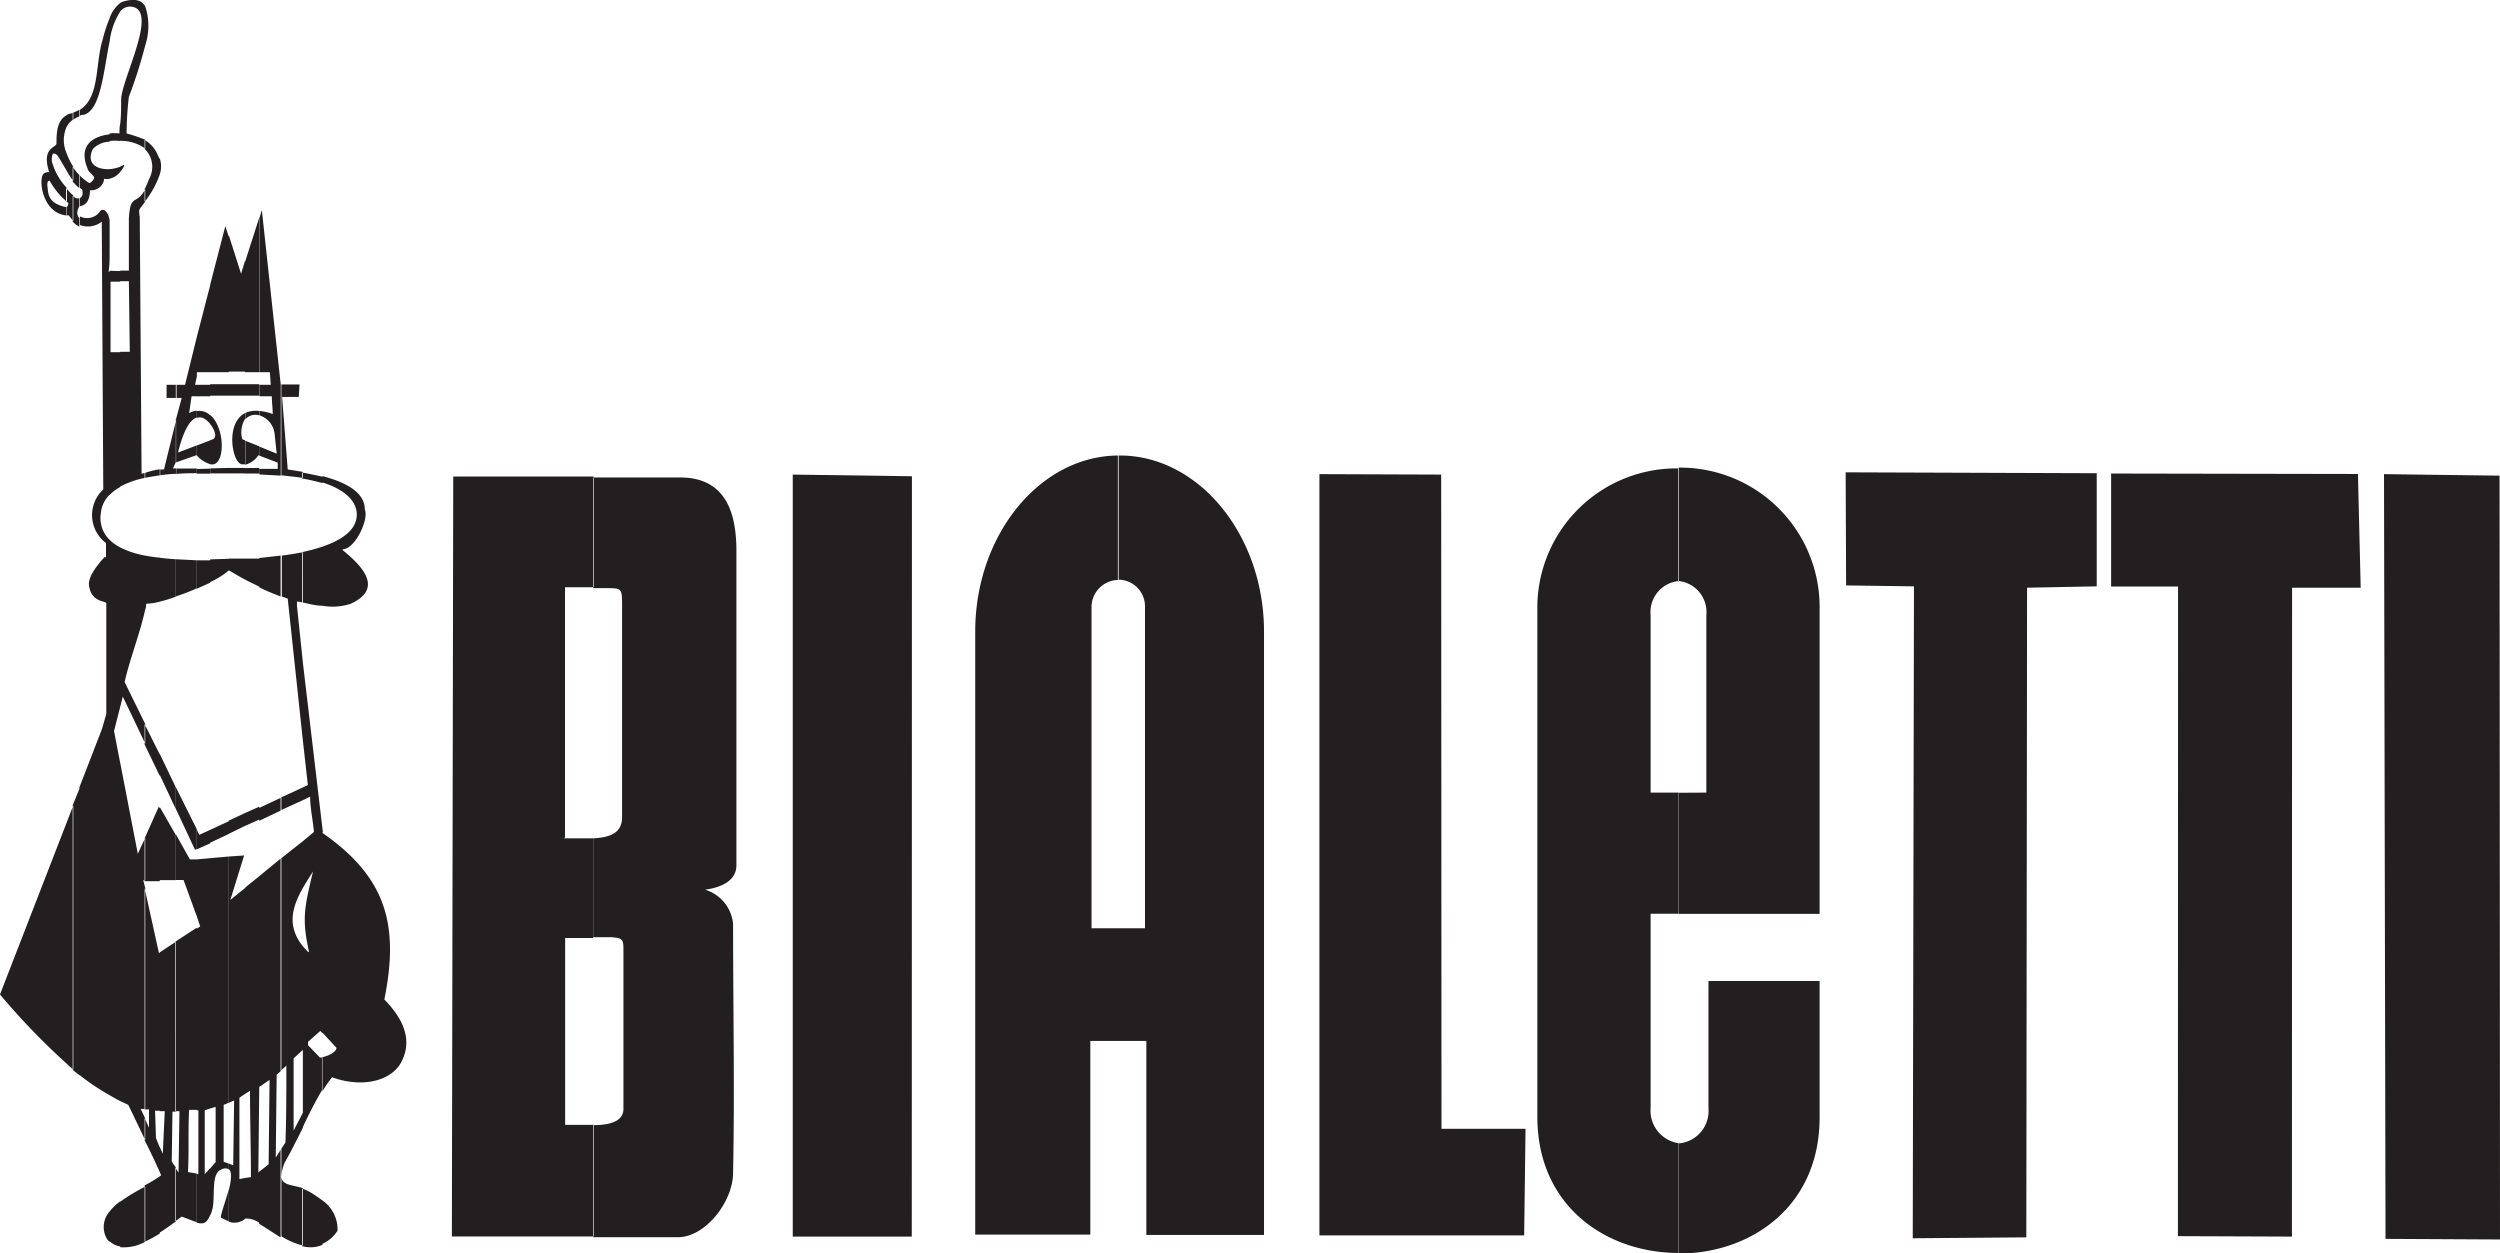 <svg id="Layer_1" data-name="Layer 1" xmlns="http://www.w3.org/2000/svg" viewBox="0 0 165.09 82.75"><defs><style>.cls-1{fill:#231f20;fill-rule:evenodd;}.cls-2{fill:none;stroke:#231f20;stroke-miterlimit:2.61;stroke-width:0.42px;}</style></defs><title>Bialetti</title><path class="cls-1" d="M21.29,82.17v-2.9a2.34,2.34,0,0,1,1,2,2.32,2.32,0,0,1-1,.87Zm0-10.13V69.81c.32-.06.93-.31.93-.62l-.93-1V55c4.21,2.93,5.09,6.06,4.09,11C27,67.66,27.09,69,26.5,70.14c-.7,1.29-2.63,1.7-4.57,1a9.31,9.31,0,0,0-.64.92Zm0-32V36.1c1.29-.44,2.27-1.11,2.27-2.12s-1-1.73-2.27-2.12v-.42c1.4.37,2.8,1,2.8,2.2.29.65-.65,2.63-1.46,2.63v.06c1.33,1.08,2.7,2.54.53,3.54a3.81,3.81,0,0,1-1.87.13Zm0-8.56v.42a12.58,12.58,0,0,0-1.34-.3v-.4c.4.08.87.17,1.34.28Zm0,4.66V40c-.47,0-.92-.14-1.34-.22V36.46a12.44,12.44,0,0,0,1.34-.36Zm0,18.86V68.22l-.14-.14-.81.72v.09l0,.13.78.81a.42.42,0,0,0,.14,0V72A27.06,27.06,0,0,0,20,74.43V62.49q.14.16.33.36c.06,0,.06,0,.09.06-.51-2.25-.31-3,.25-5.36-.23.37-.47.73-.67,1.09V55.55l.73-.61c-.06-.74-.25-1.59-.25-2.33l-.48.23V52l.33-.16L20,48.9V43.75l1.32,11.19,0,0Zm0,24.31v2.9a2.06,2.06,0,0,1-1.34.08V78.49a3.08,3.08,0,0,1,.73.36c.22.14.42.28.61.42ZM20,31.16v.4c-.47-.07-.95-.12-1.42-.17v-6h1.2l-.05.82h-1.1L19,31l1,.16Zm0,5.3v3.32l-.39-.06,0,.28L20,43.75V48.9l-1-9.37-.39-.14v-2.7c.47-.06.95-.14,1.42-.23ZM20,52v.84l-1.42.65v-.84L20,52Zm0,3.55v3.09c-.73,1.29-1.06,2.52,0,3.85v6.84l-.61.56v4.77L20,73.48v1c-.42.82-.81,1.62-1.2,2.29a2.93,2.93,0,0,0-.22.9V75.86l.27-.42c.06-1.61.06-3.41.06-5.07l-.33.3v-14L20,55.55Zm0,22.94v3.76a5,5,0,0,1-1.42-.61v-4c0,.65.66.58,1.42.82ZM18.27,29.94l-.13-1.24a1.45,1.45,0,0,0-1-1.27v-.29a3.33,3.33,0,0,1,.87.2c0-.34-.06-.81-.06-1.17h-.81v-.76h.74l-.06-.83h-.68V14.37l.15-.5,1.25,11.54h0v6l-1.41-.08v-.37h1.21v-.41l-1.21-.46v-.6l1.15.47Zm.26,6.75v2.7c-.48-.19-1-.39-1.41-.61V36.85l1.41-.16Zm0,16v.84l-1.41.67v-.85l1.41-.66Zm0,4.05v14l-.26.23-.06,5.47.32-.51v5.78c-.51-.31-1-.65-1.41-.89V77.37l.62-.48.06-5.58-.68.47V57.86l1.41-1.16ZM17.12,27.43a.89.89,0,0,0-.94.28v-.43a1.72,1.72,0,0,1,.94-.14v.29Zm-.94,1.67.94.37v.6l-.06,0a1.5,1.5,0,0,1-.88.62V29.1Zm.94-14.73V24.58h-.94V17.3l.94-2.93Zm0,11v.76h-.94v-.76Zm0,5.53v.37h-.94v-.36Zm0,5.91v1.93c-.31-.16-.63-.3-.94-.47V36.89c.3,0,.61,0,.94,0Zm0,16.46v.85l-.94.42v-.85l.94-.42Zm0,4.55V71.78l-.06,5.65.06-.06v3.38a1.45,1.45,0,0,0-.94-.28V77.79l.39-.06c0-1.89-.06-3.77-.06-5.7l-.33.21V58.62l.94-.76Zm-.94-30.15A1.68,1.68,0,0,0,16,29l.2.09v1.56a.57.57,0,0,1-.26,0c-.62-.14-1.07-2.73.26-3.38v.43Zm0-10.41v7.28H15.11v-9l.81,2.54.26-.86Zm0,8.11v.76H15.11v-.76Zm0,5.53v.36H15.11v-.36Zm0,5.95v1.42c-.35-.18-.71-.4-1.07-.61v-.77c.25,0,.64,0,1.07,0Zm0,16.84v.85l-1.07.52v-.87l1.07-.5Zm0,4.89V72.24l-.37.25v5.37l.37-.07v2.7a1.09,1.09,0,0,1-1.06.19V78.56c.14-.6.22-1.16,0-1.34v-.38l.28.11.06-4.28-.34.15V56.56l1-.07-.91,2.94,1-.81Zm-1.07-43v9H13.88V18.8l1-3.87.22.69Zm0,9.79v.76H13.88v-.76Zm0,5.53v.36H15l-1.11,0v-.33Zm0,6v.77a5.66,5.66,0,0,1-1.23.77V36.94Zm0,17.3v.87l-1.23.58V54.8l1.23-.57Zm0,2.33V72.82l-.34.14v3.76l.34.12v.38a.46.46,0,0,0-.47,0c-.77.23-.37,1.93-.65,2.76a2.74,2.74,0,0,1-.11.28v-3.1l.36-.42V73.09l-.36.11V56.67l1.23-.11Zm0,22c-.2.76-.53,1.62-.53,1.87.2.11.37.18.53.25V78.56ZM13.88,30.64V29.07l.17-.06c.31-.13.13-.64-.17-1V27.4c.95.81,1,3.07.23,3.26a.93.93,0,0,1-.23,0Zm0-11.84v5.78H13l0,.27V22.24l.89-3.44Zm0,6.61v.76H13v-.76Zm0,2V28a1.33,1.33,0,0,0-.48-.4.58.58,0,0,0-.41,0v-.45a1,1,0,0,1,.89.28Zm0,1.67v1.57a1.82,1.82,0,0,1-.89-.59v-.64l.89-.34Zm0,1.87v.33c-.26,0-.58,0-.89,0v-.31Zm0,6v1.53l-.89.4V37c.31,0,.61,0,.89,0Zm0,17.86v.88l-.89.4V54.77l.17.36.72-.33Zm0,1.87V73.2l-.36.12v4.22l.36-.4v3.1c-.23.53-.43.62-.89.5V77.53h.11V73.32H13v-12l.22-.14L13,60.52V56.75l.89-.08ZM13,22.24v2.61l-.12.56H13v.76h-.35l-.16,1.11a1.26,1.26,0,0,1,.51-.16v.45c-.68.21-1.07,1.62-1.23,2.25v.06L13,29.41v.64h0l-1.37.48V27.65L12,26.28h-.34v-.87h.56L13,22.24Zm0,8.7v.31c-.43,0-.9,0-1.38.05v-.36Zm0,6v1.91a13,13,0,0,1-1.38.53V36.93L13,37Zm0,17.81v1.31l-.12.06-1.26-2.69V52L13,54.77Zm0,2-.46,0-.92-1.64v3h.5L13,60.52V56.75Zm0,4.54v12h-.51c-.08,1.34,0,2.87-.08,4.11l.59.1v3.21c-.25-.08-.54-.2-1-.37l-.43.31V77.12l.22.31.06-4.05-.28,0V62.19l1.38-.9ZM11.61,25.41v.87H11v-.87Zm0,2.24v2.87h0l-.19.41h.22v.36c-.34,0-.7.05-1.06.09V31l.25,0,.81-3.29Zm0,9.28V39.4a9,9,0,0,1-1.06.33v-2.9c.36.05.72.08,1.06.1Zm0,15v1.5l-1.06-2.26V49.78L11.61,52Zm0,3.21-1.06-1.85v4.83h1.06v-3Zm0,7V73.41l-.22,0-.05,3.29.27.4v3.56c-.3.21-.65.48-1.06.73V77.68l.09-.07-.09-.21V75.74l.2.45.13-2.81-.33,0V62.89l1.06-.7ZM10.55,11.52V10.46a1.67,1.67,0,0,1,0,1.06Zm0-1.06v1.06a6.14,6.14,0,0,1-1,1.81V12.5a6.93,6.93,0,0,0,.29-.67,1.65,1.65,0,0,0-.29-2V9.24a2.09,2.09,0,0,1,.87,1,1,1,0,0,1,.09.22Zm0,20.53v.4c-.33.05-.65.1-1,.17v-.32a5.07,5.07,0,0,1,1-.25Zm0,5.84v2.9a4,4,0,0,1-.9.14c0,.13,0,.25-.06.38V36.69a9.64,9.64,0,0,0,1,.14Zm0,13v1.41l-1-2.08V47.82l1,2Zm0,3.53v4.83h-1V55.36l.94-2.1,0,.05Zm0,9.58V73.35l-.31,0,.06,1.81.25.61V77.4c-.31-.7-.64-1.4-1-2.1V73.83l.29.64V73.26l-.29,0V58.65l.94,4.26,0,0Zm0,14.79v3.73a8.35,8.35,0,0,1-1,.54V78.28a9.12,9.12,0,0,0,1-.6ZM9.59,3V.42A4.09,4.09,0,0,1,9.59,3Zm0-2.59V3a32.31,32.31,0,0,1-1.08,3.4,21.36,21.36,0,0,0-.15,2.41,10.43,10.43,0,0,1,1.23.42v.58a2.76,2.76,0,0,0-1.65-.51V8.17C8,7.62,8,7.08,8,6.53,8.08,5.16,10.36.87,8.82.47a.81.81,0,0,0-.88.29V.19L8.11.11C8.89-.12,9.35,0,9.59.42Zm0,12.08v.83c-.14.18-.27.34-.36.48s0,.41,0,.59l.12,16.9a1.05,1.05,0,0,1,.24-.06v.32a6.18,6.18,0,0,0-1.65.58v-8.9h.63l-.06-4.66H7.94v-.7h.57V14.4c.11-1.67.48-.79,1.08-1.9Zm0,24.19v3.56c-.35,1.62-1,3.21-1.36,4.8l1.36,2.77v1.29L8.11,46l-.17.67V36.15a5.92,5.92,0,0,0,1.65.54Zm0,18.67v2.78H9.46l.13.51V73.23l-.3,0,.3.63V75.3c-.38-.8-.74-1.57-1.12-2.34l-.53-.25V50.38l1.16,6,.49-1.06Zm0,22.92V82a2.92,2.92,0,0,1-1.65.36v-3a11.77,11.77,0,0,1,1.65-1ZM7.94,11.33V11a.59.59,0,0,1,.14-.06c.21-.17.12.12-.14.4ZM7.94.19V.76a4.64,4.64,0,0,0-.7,2V1.2a2.11,2.11,0,0,1,.7-1Zm0,8V9.31a3.2,3.2,0,0,0-.7,0v-.5a3.61,3.61,0,0,1,.65,0c0-.22,0-.43.05-.65Zm0,2.82v.34a1.29,1.29,0,0,1-.7.45v-.63a2.65,2.65,0,0,0,.7-.16Zm0,6.89v.7H7.3v4.66h.64v8.9a2.53,2.53,0,0,0-.7.53V17.88Zm0,18.27v10.5l-.41,1.61.41,2.12V72.71c-.24-.12-.47-.25-.7-.39V35.65a2.92,2.92,0,0,0,.7.5Zm0,43.14v3a1.32,1.32,0,0,1-.7-.34V80a3.46,3.46,0,0,1,.7-.67Zm-.7-62.72v0Zm0-15.37V2.73c-.41,2-.58,4.53-1.7,4.85-.09,0-.19,0-.26.07v-.4c1.32-.84,1-3,1.49-4.6A10.1,10.1,0,0,1,7.24,1.2Zm0,7.64v.5a1.57,1.57,0,0,0-1.11.48c-.47,1,.31,1.37,1.11,1.33v.63a.63.63,0,0,1-.36,0,.85.85,0,0,1-.94.76c0,.67-.26,1-.66,1.05v-.53c.14-.07.23-.25.14-.58a.42.42,0,0,1-.14-.09v-.81a3.6,3.6,0,0,0,.6.48c.06.06.34-.22.34-.34s-.34-.38-.38-.47c-.77-1.7.35-2.28,1.4-2.4Zm0,5.77v2c0,.44,0,.87-.07,1.31h.07V32.67a1.93,1.93,0,0,0-.58,1.22,2,2,0,0,0,.58,1.76V72.32a14.44,14.44,0,0,1-2-1.34V52l1.49-3.85.29-1v-7.3c0-.18-.93-.06-1.12-1.06-.17-.57.41-1.35,1-2H7v-.93a2.31,2.31,0,0,1-.18-3.54l-.1-17.68a1.48,1.48,0,0,1-1.44.22v-.57a1.06,1.06,0,0,0,1.26-.24c.21-.4.59-.15.7.49ZM7.24,80v2a.66.66,0,0,1-.18-.19A1.55,1.55,0,0,1,7.24,80Zm-2-72.71v.4a1.53,1.53,0,0,0-.44.24V7.45a2.55,2.55,0,0,0,.44-.2Zm0,4.32v.81a2.62,2.62,0,0,1-.44-.44V11a3,3,0,0,0,.44.56Zm0,1.48v.53h0c-.22.37-.14.64,0,.78v.57a1.38,1.38,0,0,1-.44-.34v-1.7c.14.13.26.19.36.17Zm0,39V71c-.14-.11-.3-.23-.44-.36V53.18L5.28,52ZM4.84,7.45v.44a1.28,1.28,0,0,0-.45.51V7.59l.2-.08a1.14,1.14,0,0,0,.25-.06Zm0,3.56v.93a4.29,4.29,0,0,1-.45-.69V10.1a4.28,4.28,0,0,0,.45.91Zm0,1.88v1.7c-.09-.11-.2-.23-.3-.37H4.39v-.53h0a.33.33,0,0,0,.12-.29.78.78,0,0,0-.15-.1v-.9a3,3,0,0,0,.45.48Zm0,40.29V70.62a4.19,4.19,0,0,1-.45-.39V54.35l.45-1.17ZM4.39,7.59V8.4a2.13,2.13,0,0,0,0,1.7v1.15c-.22-.35-.41-.73-.61-1-.36-.31-.36.09-.36.39a4.12,4.12,0,0,0,1,1.78v.9a4.8,4.8,0,0,1-1.14-1.39c-.25,0-.12.5-.12.61.06.8.62,1,1.26,1.16v.53c-1.64-.14-1.9-2.4-1.54-2.76.23-.14.34-.11.39-.08a.28.28,0,0,1-.05-.11c-.47-1.57.51-1.51.51-1.81,0-.59,0-1.53.69-1.87Zm0,46.76V70.23A45.94,45.94,0,0,1,0,65.67L4.39,54.35Z" /><polygon class="cls-1" points="157.53 81.81 157.43 31.31 165.06 31.41 165.09 81.85 157.53 81.81 157.53 81.81" /><polygon class="cls-1" points="151.35 81.66 143.82 81.63 143.83 38.73 139.41 38.73 139.41 31.27 155.71 31.3 155.89 38.81 151.36 38.81 151.35 81.66 151.35 81.66" /><polygon class="cls-1" points="126.31 81.77 126.39 38.72 121.91 38.66 121.88 31.19 138.46 31.25 138.46 38.72 133.86 38.81 133.81 81.71 126.31 81.77 126.31 81.77" /><polygon class="cls-1" points="87.13 81.58 87.13 31.31 95.17 31.34 95.19 74.54 100.74 74.54 100.65 81.58 87.13 81.58 87.13 81.58" /><path class="cls-1" d="M39.17,55.36c1.12-.06,1.91-.34,1.91-1.41V40.14c0-1.22,0-1.28-.78-1.3H39.17V31.53h5.74c3.22,0,3.7,2.67,3.72,4.76,0,7,0,13.88,0,20.85,0,1.17-1.31,1.51-2.07,1.61A2.62,2.62,0,0,1,48.41,61c0,5.42.11,11,0,16.44,0,1.91-1.83,4.27-3.65,4.26H39.17V74.3c1.13,0,2-.26,2-1.07V62.89c0-.87,0-.93-.79-1h-1.2V55.36Zm-1.93,0c.68,0,1.35,0,1.93,0v6.58l-1.85,0,0,12.34c.66,0,1.31,0,1.89,0v7.37l-9.37,0,.09-50.18h9.28v7.31h-1.9l0,16.52Z" /><polygon class="cls-1" points="60.22 31.45 60.21 81.66 52.35 81.66 52.35 31.34 60.22 31.45 60.22 31.45" /><path class="cls-1" d="M75.61,61.3V40.09a1.76,1.76,0,0,0-1.74-1.81h0v-8.2h.08c5.22,0,9.52,5.26,9.52,11.63V81.55l-7.77,0V68.74H73.84V61.3Zm-1.77-23a1.79,1.79,0,0,0-1.76,1.81V61.3h1.76v7.44H72V81.53l-7.6,0V41.71c0-6.34,4.22-11.58,9.42-11.63v8.2Z" /><path class="cls-1" d="M112.68,52.34V40.62a2.06,2.06,0,0,0-1.82-2.25V30.88a9.21,9.21,0,0,1,9.3,9.07v20.4h-9.3v-8Zm-1.82,30.41V75.5h.06a2.15,2.15,0,0,0,1.9-2.32v-8.4h7.34v9c0,6-4.65,9-9.3,9Zm0-44.38h0A2.06,2.06,0,0,0,109,40.62V52.34h1.84v8H109v4.43l0,8.4a2.17,2.17,0,0,0,1.84,2.32v7.25c-4.67,0-9.32-3-9.32-9V40a9.2,9.2,0,0,1,9.3-9.07h0v7.49Z" /><path class="cls-2" d="M-3.72-2.79" /></svg>